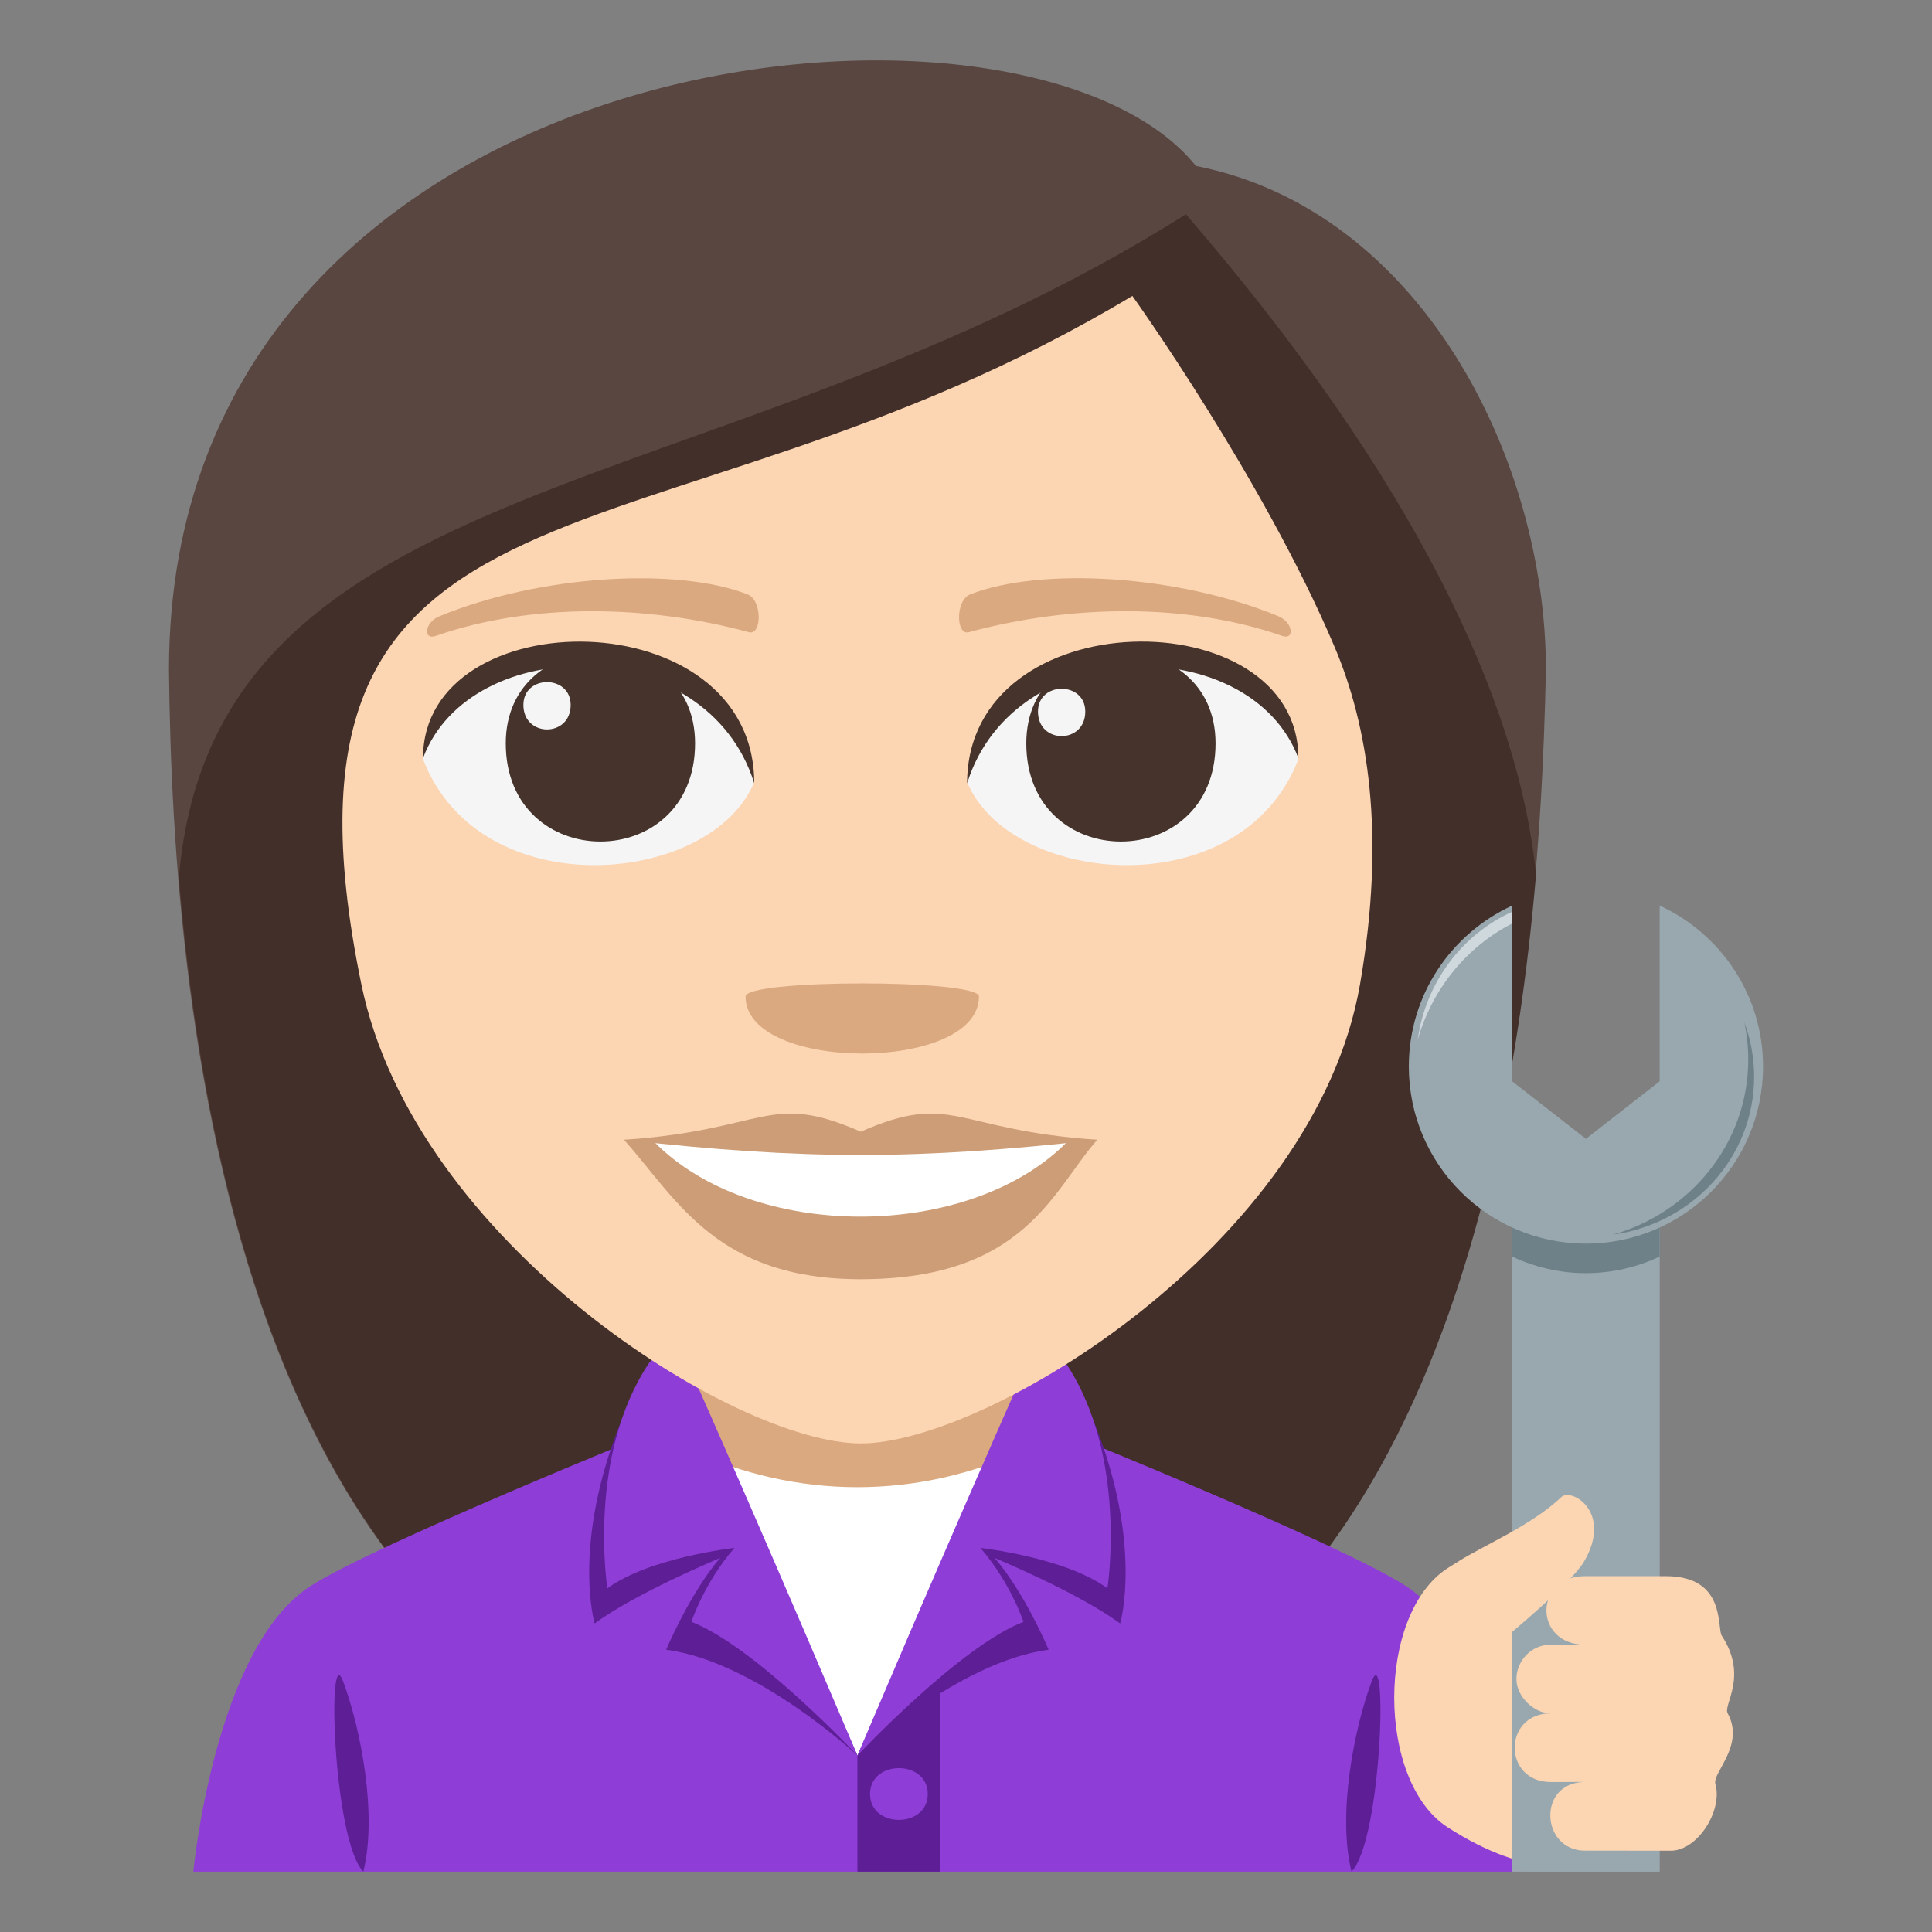<?xml version="1.0" encoding="utf-8"?>
<!-- Generator: Adobe Illustrator 15.0.0, SVG Export Plug-In . SVG Version: 6.00 Build 0)  -->
<!DOCTYPE svg PUBLIC "-//W3C//DTD SVG 1.1//EN" "http://www.w3.org/Graphics/SVG/1.1/DTD/svg11.dtd">
<svg version="1.1" id="Layer_1" xmlns="http://www.w3.org/2000/svg" xmlns:xlink="http://www.w3.org/1999/xlink" x="0px" y="0px"
	 width="64px" height="64px" viewBox="0 0 64 64" enable-background="new 0 0 64 64" xml:space="preserve">
<rect x="0" y="0" width="64" height="64" fill="#808080" stroke="none"/>
<path fill="#594640" d="M39.616,5.497C33.907-1.609,5.597,1.239,5.597,22.19c0.118,11.258,2.012,36.825,22.747,36.825
	c20.731,0,22.628-25.459,22.866-36.825C51.21,15.211,47.063,6.959,39.616,5.497z"/>
<path fill="#422F2A" d="M5.926,29.067c1.021,12.42,5.269,29.948,22.438,29.948c17.226,0,21.444-17.566,22.518-30.03
	c-0.563-5.738-4.046-13.148-11.597-21.887C23.807,16.875,7.088,15.354,5.926,29.067z"/>
<path fill="#8E3ED6" d="M10.304,52.528c2.201-1.396,11.334-5.086,11.334-5.086h13.604c0,0,9.123,3.682,11.311,5.084
	c3.182,2.031,3.852,9.475,3.852,9.475h-44C6.403,62.001,7.112,54.552,10.304,52.528"/>
<rect x="22.263" y="44.001" fill="#DBA97F" width="12.281" height="7.1"/>
<path fill="#5D1E96" d="M12.036,62.001c0.469-1.877-0.082-4.729-0.668-6.299C10.825,54.239,11.03,60.968,12.036,62.001"/>
<path fill="#5D1E96" d="M44.771,62.001c-0.471-1.877,0.08-4.729,0.666-6.299C45.979,54.239,45.774,60.968,44.771,62.001"/>
<rect x="28.403" y="55.077" fill="#5D1E96" width="2.75" height="6.924"/>
<path fill="#8E3ED6" d="M30.733,59.429c0,1.143-1.912,1.143-1.912,0S30.733,58.286,30.733,59.429z"/>
<path fill="#FFFFFF" d="M33.903,48.054c-1.688,0.77-3.557,1.211-5.5,1.211c-1.945,0-3.814-0.441-5.5-1.213l5.5,10.102L33.903,48.054
	z"/>
<path fill="#5D1E96" d="M20.589,47.044c-1.666,4.111-0.891,6.736-0.891,6.736c1.402-1.031,4.16-2.17,4.16-2.172
	c-0.998,1.152-1.791,3.041-1.791,3.041c2.994,0.391,6.336,3.504,6.336,3.504S23.753,47.21,20.589,47.044z"/>
<path fill="#8E3ED6" d="M22.669,44.919c0,0-0.822-0.277-1.174,0.242c-2.061,3.088-1.375,7.455-1.375,7.455
	c1.404-1.031,4.209-1.338,4.209-1.34c-1,1.152-1.426,2.449-1.426,2.449c2.115,0.814,5.5,4.428,5.5,4.428
	S25.577,51.472,22.669,44.919z"/>
<path fill="#5D1E96" d="M36.218,47.044c1.664,4.111,0.889,6.736,0.889,6.736c-1.402-1.031-4.16-2.17-4.16-2.172
	c1,1.152,1.791,3.041,1.791,3.041c-2.994,0.391-6.334,3.504-6.334,3.504S33.054,47.21,36.218,47.044z"/>
<path fill="#8E3ED6" d="M34.138,44.919c0,0,0.82-0.277,1.172,0.242c2.061,3.088,1.375,7.455,1.375,7.455
	c-1.404-1.031-4.207-1.338-4.209-1.34c1,1.152,1.428,2.449,1.428,2.449c-2.115,0.814-5.5,4.428-5.5,4.428
	S31.228,51.472,34.138,44.919z"/>
<path fill="#FCD5B2" d="M47.96,60.536c-2.365-1.521-2.367-7.074,0.002-8.594C58.442,45.222,58.44,67.259,47.96,60.536z"/>
<rect x="50.091" y="38.532" fill="#99A8AE" width="4.889" height="23.469"/>
<path fill="#6E8189" d="M50.091,41.626c0.744,0.348,1.57,0.549,2.445,0.549s1.701-0.201,2.443-0.549v-2.471h-4.889V41.626z"/>
<path fill="#99A8AE" d="M54.979,30v5.819l-2.443,1.906l-2.445-1.906V30c-2.018,0.928-3.422,2.961-3.422,5.329
	c0,3.24,2.627,5.867,5.867,5.867s5.867-2.627,5.867-5.867C58.403,32.961,56.999,30.928,54.979,30z"/>
<path fill="#6E8189" d="M57.913,35.101c0-0.424-0.045-0.84-0.131-1.238c0.211,0.563,0.326,1.17,0.326,1.805
	c0,2.666-2.039,4.871-4.691,5.234C56.013,40.169,57.913,37.851,57.913,35.101z"/>
<path fill="#CFD8DD" d="M50.091,30.206c-1.652,0.744-2.865,2.334-3.129,4.243c0.479-1.692,1.627-3.088,3.129-3.856V30.206z"/>
<path fill="#FCD5B2" d="M55.188,52.212h-2.682c-1.705,0-1.705,2.271,0,2.271H51.37c-0.682,0-1.137,0.57-1.137,1.139
	s0.568,1.135,1.137,1.135c-1.592,0-1.592,2.275,0,2.275l1.137-0.002c-1.592,0-1.477,2.275,0,2.275l2.805,0.002
	c0.896,0.037,1.768-1.314,1.512-2.211c-0.105-0.373,0.988-1.279,0.408-2.34c-0.16-0.289,0.691-1.213-0.195-2.57
	C56.868,53.935,57.192,52.212,55.188,52.212z"/>
<path fill="#FCD5B2" d="M48.341,51.71c-1.09,0.709,1.15,2.752,1.627,2.453c0,0,2.086-1.727,2.498-2.422
	c0.973-1.646-0.408-2.471-0.748-2.146C50.729,50.538,49.13,51.196,48.341,51.71z"/>
<path fill="#FCD5B2" d="M44.207,21.422c-2.363-5.572-6.696-11.619-6.696-11.619c-15.858,9.529-29.263,4.748-25.54,22.807
	c1.767,8.569,12.366,15.206,16.544,15.206c4.172,0,15.039-6.586,16.537-15.206C45.919,27.616,45.309,24.018,44.207,21.422z"/>
<path fill="#F5F5F5" d="M43.01,25.149c-1.888,4.916-9.565,4.193-10.973,0.756C33.106,20.379,41.974,19.907,43.01,25.149z"/>
<path fill="#45332C" d="M33.997,24.625c0,4.336,6.27,4.336,6.27,0C40.267,20.6,33.997,20.6,33.997,24.625z"/>
<path fill="#45332C" d="M43.01,25.114c0-5.279-10.973-5.279-10.973,0.834C33.606,20.932,41.442,20.932,43.01,25.114z"/>
<path fill="#F5F5F5" d="M14.013,25.149c1.888,4.916,9.566,4.193,10.972,0.756C23.917,20.379,15.051,19.907,14.013,25.149z"/>
<path fill="#45332C" d="M23.025,24.625c0,4.336-6.271,4.336-6.271,0C16.755,20.6,23.025,20.6,23.025,24.625z"/>
<path fill="#45332C" d="M14.013,25.114c0-5.277,10.972-5.277,10.972,0.832C23.418,20.932,15.58,20.932,14.013,25.114z"/>
<path fill="#F5F5F5" d="M34.384,23.571c0,1.084,1.567,1.084,1.567,0C35.951,22.565,34.384,22.565,34.384,23.571z"/>
<path fill="#F5F5F5" d="M18.904,23.352c0,1.082-1.566,1.082-1.566,0C17.338,22.344,18.904,22.344,18.904,23.352z"/>
<path fill="#CC9D76" d="M36.347,37.757c-1.473,1.668-2.395,4.619-7.836,4.619c-4.747,0-6.055-2.6-7.837-4.619H36.347z"/>
<path fill="#FFFFFF" d="M35.368,37.808c-3.225,3.303-10.448,3.348-13.716,0H35.368z"/>
<path fill="#CC9D76" d="M28.513,37.489c-3.072-1.346-3.096-0.053-7.839,0.268c5.989,0.67,9.686,0.67,15.673,0
	C31.606,37.437,31.581,36.144,28.513,37.489z"/>
<path fill="#DBA97F" d="M42.344,20.411c-3.323-1.369-7.87-1.637-10.206-0.721c-0.492,0.191-0.477,1.371-0.043,1.252
	c3.349-0.91,7.203-0.982,10.375,0.121C42.895,21.213,42.843,20.618,42.344,20.411z"/>
<path fill="#DBA97F" d="M14.557,20.415c3.323-1.371,7.871-1.637,10.207-0.725c0.493,0.191,0.478,1.373,0.042,1.252
	c-3.349-0.91-7.202-0.982-10.372,0.123C14.007,21.213,14.059,20.618,14.557,20.415z"/>
<path fill="#DBA97F" d="M32.429,33.011c0,2.518-7.731,2.518-7.731,0C24.697,32.432,32.429,32.432,32.429,33.011z"/>
</svg>
